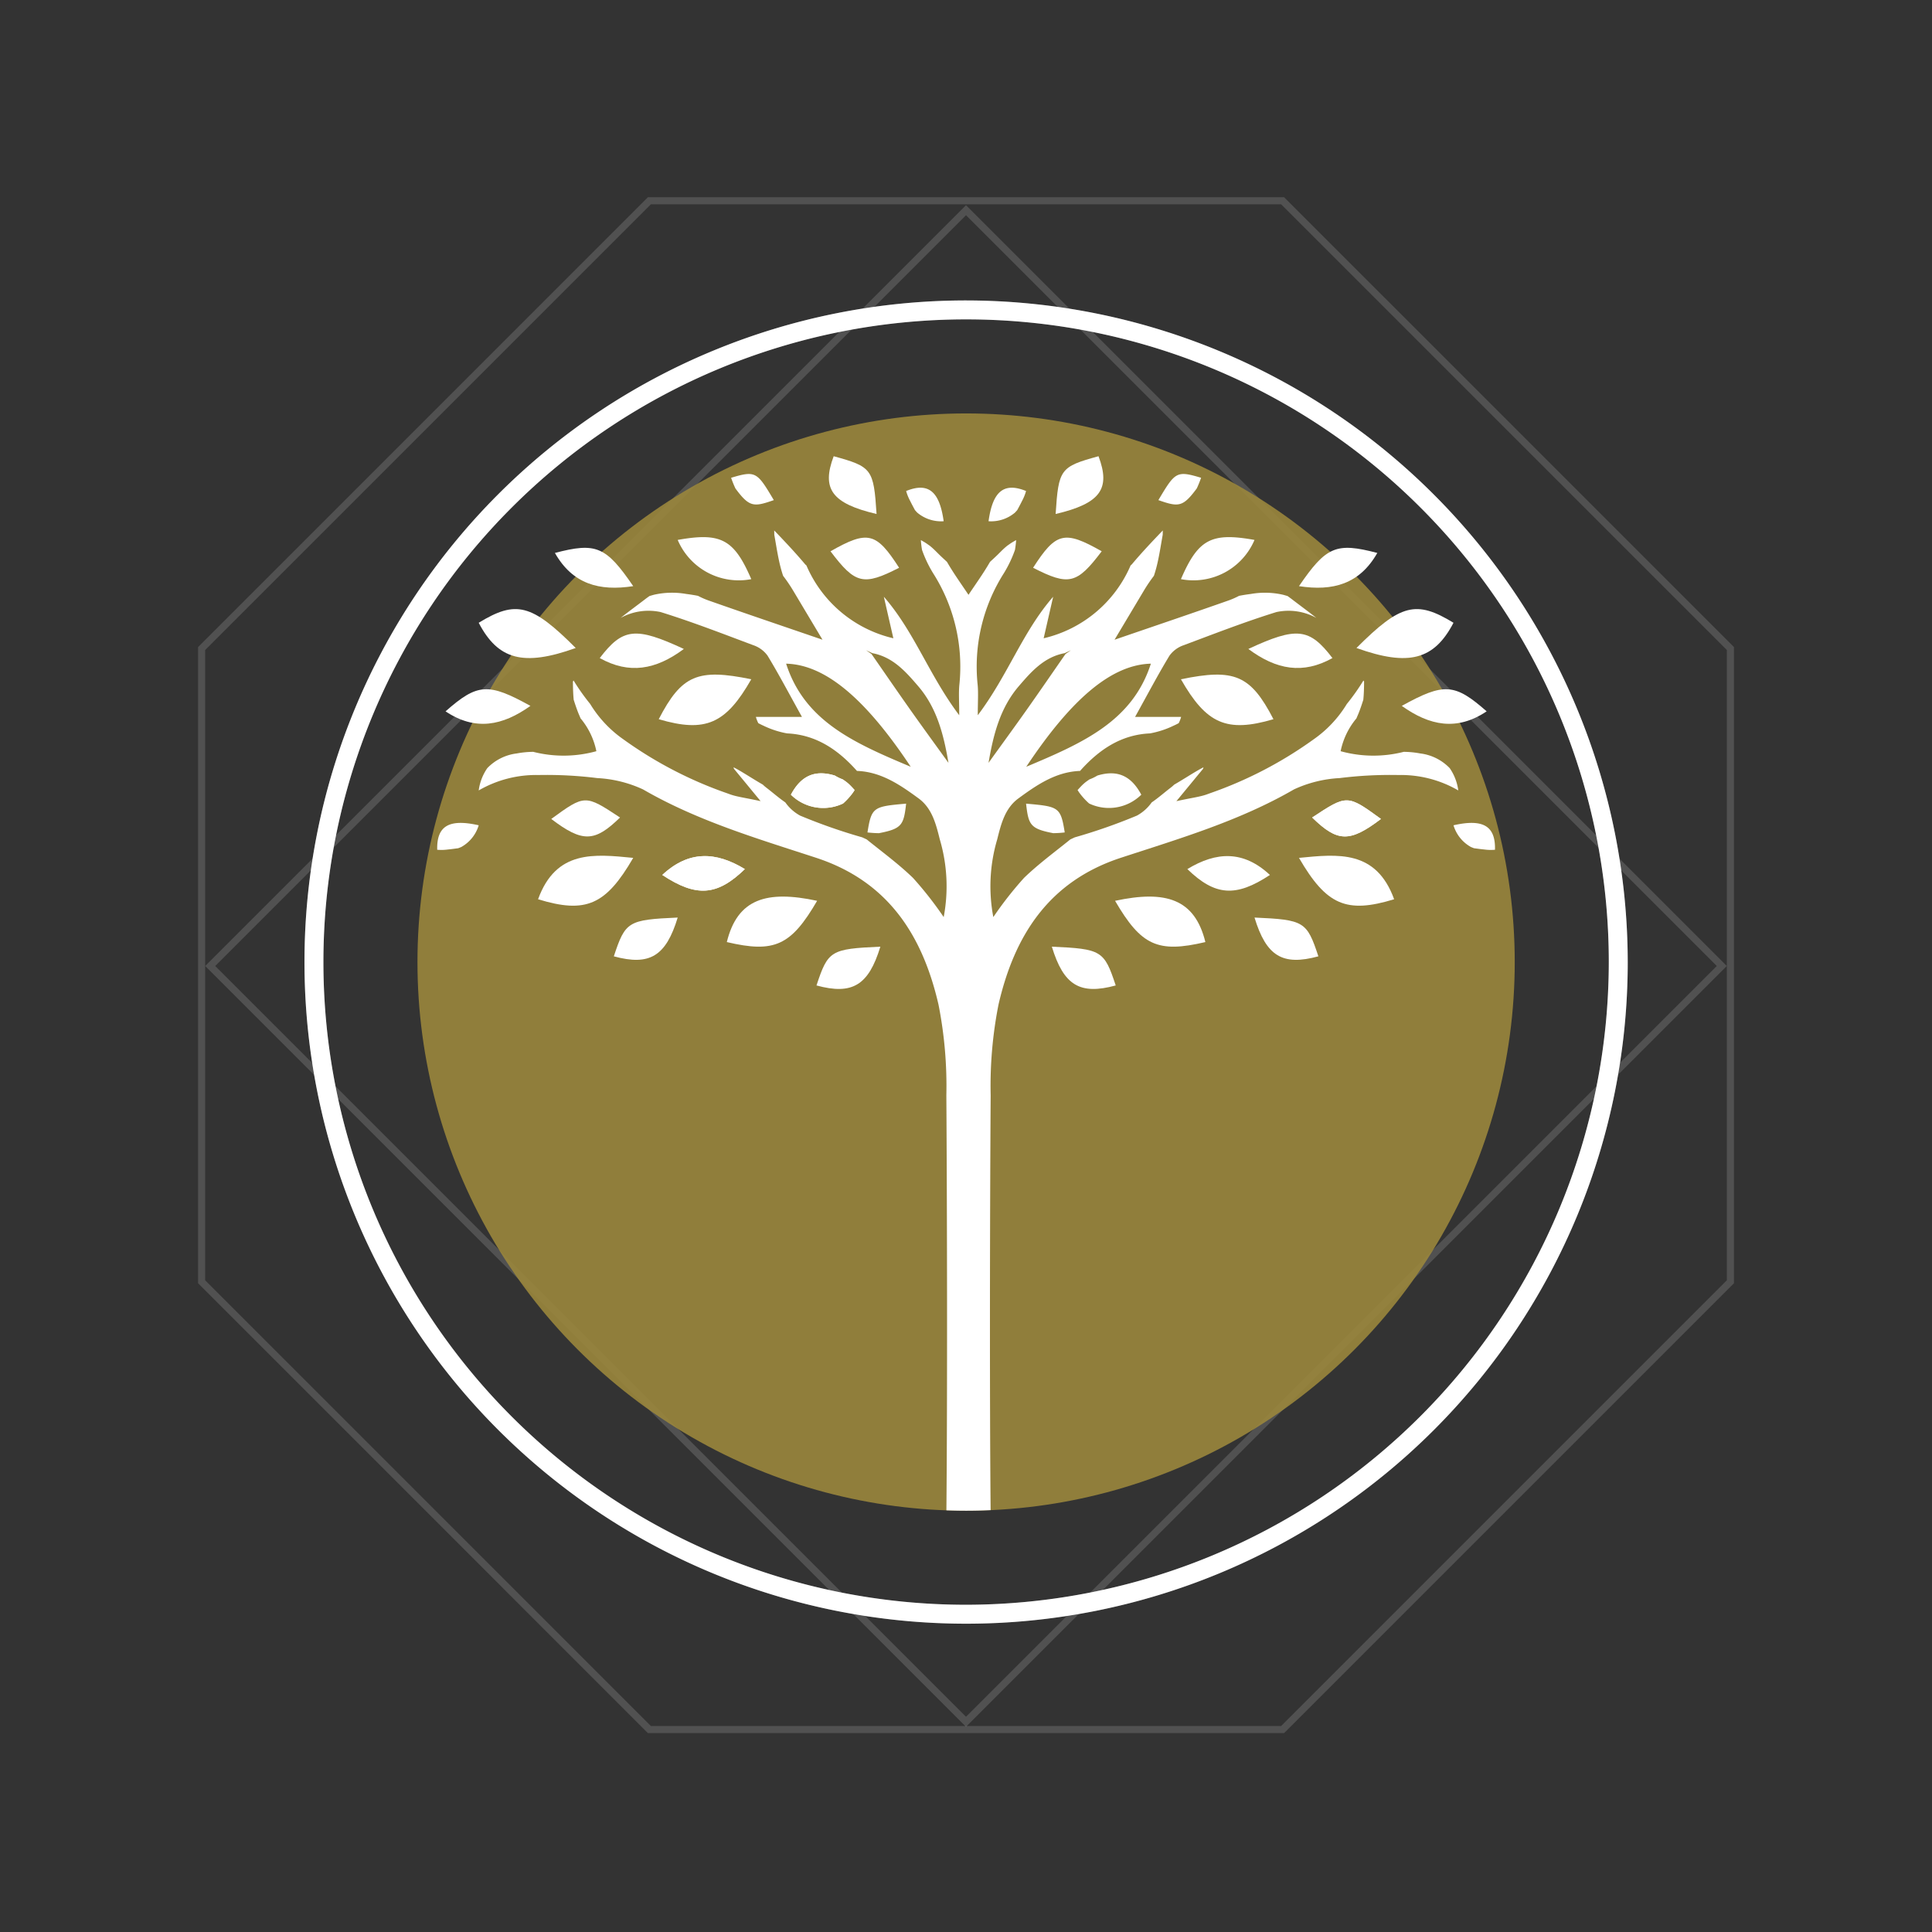 <svg xmlns="http://www.w3.org/2000/svg" viewBox="0 0 204.404 204.404">
  <rect x="0" y="0" width="204.404" height="204.404" fill="#333333" stroke="none"/>
  <g class="Layer_2" data-name="Layer 2">
    <g class="Layer_3" data-name="Layer 3">
      <rect class="square" x="45.661" y="45.661" width="113.082" height="113.082" transform="translate(102.202 -42.334) rotate(45)" style="fill: none;stroke: #fff;stroke-miterlimit: 10;stroke-width: 0.75px;opacity: 0.15"/>
      <polygon class="polygon outer" points="135.7 21.241 68.704 21.241 21.331 68.614 21.331 135.61 68.704 182.984 135.7 182.984 183.074 135.61 183.074 68.614 135.7 21.241" style="fill: none;stroke: #fff;stroke-miterlimit: 10;stroke-width: 0.75px;opacity: 0.15"/>
    </g>
    <g class="iron-banner">
      <path d="M102.213,31.786a70,70,0,1,0,70,70A70.079,70.079,0,0,0,102.213,31.786Zm0,137.996a67.996,67.996,0,1,1,67.996-67.996A68.073,68.073,0,0,1,102.213,169.782Z" style="fill: #fff;opacity: 0.2"/>
      <path class="polygon inner ani" d="M102.213,31.786a70,70,0,1,0,70,70A70.079,70.079,0,0,0,102.213,31.786Zm0,137.996a67.996,67.996,0,1,1,67.996-67.996A68.073,68.073,0,0,1,102.213,169.782Z" style="fill: #fff;"/>
      <circle cx="102.213" cy="101.786" r="58.045" style="fill: #9a873c;opacity: 0.9"/>
      <g>
        <g>
          <path d="M56.927,95.14c5.055,1.546,7.168.619,10.067-4.377C62.878,90.359,58.838,89.889,56.927,95.14Z" style="fill: #fff"/>
          <path d="M64.943,101.179c3.792,1.032,5.512-.013,6.757-4.103C66.446,97.312,66.162,97.484,64.943,101.179Z" style="fill: #fff"/>
          <path d="M47.138,75.26c3.146,2.103,6.025,1.531,8.98-.578C51.651,72.208,50.513,72.289,47.138,75.26Z" style="fill: #fff"/>
          <path d="M86.451,95.305c-2.764,4.747-4.522,5.55-9.554,4.365C78.022,95.089,81.101,94.157,86.451,95.305Z" style="fill: #fff"/>
          <path d="M70.069,92.569c2.788-2.602,5.653-2.495,8.735-.62C75.872,94.791,73.677,94.953,70.069,92.569Z" style="fill: #fff"/>
          <path d="M92.739,54.38c-.307-4.767-.487-4.999-4.536-6.112C86.903,51.715,87.991,53.265,92.739,54.38Z" style="fill: #fff"/>
          <path d="M95.125,60.069c-3.784,1.937-4.634,1.733-7.259-1.744C91.81,56.086,92.702,56.3,95.125,60.069Z" style="fill: #fff"/>
          <path d="M60.911,68.557c-4.661-4.667-6.319-5.079-10.265-2.668C52.69,69.801,55.37,70.547,60.911,68.557Z" style="fill: #fff"/>
          <path d="M71.7,57.124a7.018,7.018,0,0,0,7.784,4.15C77.658,57.042,76.268,56.304,71.7,57.124Z" style="fill: #fff"/>
          <path d="M58.322,86.645c3.316,2.518,4.598,2.462,7.276-.153C61.9,84.052,61.887,84.052,58.322,86.645Z" style="fill: #fff"/>
          <path d="M50.647,87.314a3.909,3.909,0,0,1-1.849,2.301l-.026.011q-.121.049-.242.096c-.019.007-.038.013-.056.02-.359.048-.718.099-1.079.133a5.128,5.128,0,0,1-1.138.029C46.191,87.377,47.517,86.604,50.647,87.314Z" style="fill: #fff"/>
          <path d="M69.694,76.091c2.424-4.686,4.141-5.388,9.789-4.225C76.795,76.578,74.65,77.55,69.694,76.091Z" style="fill: #fff"/>
          <path d="M72.351,68.659c-2.974,2.215-5.787,2.701-8.898.964C65.89,66.431,67.239,66.283,72.351,68.659Z" style="fill: #fff"/>
          <path d="M90.119,83.263c-.112-.119-.227-.236-.349-.345-.061-.055-.126-.107-.189-.16l-.002-.002-.014-.01c-.031-.023-.061-.046-.092-.068-.101-.074-.203-.145-.306-.216a4.931,4.931,0,0,1-.847-.41c-2.027-.613-3.536-.058-4.643,2.026a4.876,4.876,0,0,0,5.519.931,7.158,7.158,0,0,0,1.014-1.109c.075-.1.14-.208.208-.312C90.319,83.479,90.22,83.371,90.119,83.263Z" style="fill: #fff"/>
          <path d="M91.778,88.071a11.66,11.66,0,0,0,1.212.078c2.448-.467,2.623-.886,2.878-3.124C92.407,85.329,92.205,85.379,91.778,88.071Z" style="fill: #fff"/>
          <path d="M58.709,58.501c1.868,3.291,4.697,4.072,8.285,3.513C64.111,57.797,63.058,57.359,58.709,58.501Z" style="fill: #fff"/>
          <path d="M86.384,104.26c3.792,1.032,5.512-.013,6.757-4.103C87.887,100.393,87.604,100.565,86.384,104.26Z" style="fill: #fff"/>
          <path d="M77.351,50.549a11.662,11.662,0,0,0,.455,1.126c1.483,2.003,1.937,1.979,4.063,1.237C80.095,49.926,79.961,49.766,77.351,50.549Z" style="fill: #fff"/>
          <path d="M99.839,55.146a3.909,3.909,0,0,1-2.805-.92l-.019-.021q-.088-.096-.175-.193c-.013-.015-.026-.03-.039-.045-.171-.319-.345-.637-.504-.963a5.127,5.127,0,0,1-.428-1.055C98.21,50.998,99.4,51.967,99.839,55.146Z" style="fill: #fff"/>
          <path d="M147.499,95.14c-5.055,1.546-7.168.619-10.067-4.377C141.548,90.359,145.588,89.889,147.499,95.14Z" style="fill: #fff"/>
          <path d="M139.483,101.179c-3.792,1.032-5.512-.013-6.757-4.103C137.979,97.312,138.263,97.484,139.483,101.179Z" style="fill: #fff"/>
          <path d="M157.287,75.26c-3.146,2.103-6.025,1.531-8.98-.578C152.775,72.208,153.912,72.289,157.287,75.26Z" style="fill: #fff"/>
          <path d="M117.974,95.305c2.764,4.747,4.522,5.55,9.554,4.365C126.404,95.089,123.325,94.157,117.974,95.305Z" style="fill: #fff"/>
          <path d="M134.357,92.569c-2.788-2.602-5.653-2.495-8.735-.62C128.554,94.791,130.749,94.953,134.357,92.569Z" style="fill: #fff"/>
          <path d="M111.686,54.38c.307-4.767.487-4.999,4.536-6.112C117.522,51.715,116.435,53.265,111.686,54.38Z" style="fill: #fff"/>
          <path d="M109.3,60.069c3.784,1.937,4.634,1.733,7.259-1.744C112.615,56.086,111.723,56.3,109.3,60.069Z" style="fill: #fff"/>
          <path d="M143.514,68.557c4.661-4.667,6.319-5.079,10.265-2.668C151.736,69.801,149.055,70.547,143.514,68.557Z" style="fill: #fff"/>
          <path d="M132.726,57.124a7.018,7.018,0,0,1-7.784,4.15C126.768,57.042,128.158,56.304,132.726,57.124Z" style="fill: #fff"/>
          <path d="M146.103,86.645c-3.316,2.518-4.598,2.462-7.276-.153C142.526,84.052,142.539,84.052,146.103,86.645Z" style="fill: #fff"/>
          <path d="M153.779,87.314a3.909,3.909,0,0,0,1.849,2.301l.026.011q.121.049.242.096c.019.007.038.013.056.02.359.048.718.099,1.079.133a5.128,5.128,0,0,0,1.138.029C158.234,87.377,156.908,86.604,153.779,87.314Z" style="fill: #fff"/>
          <path d="M134.731,76.091c-2.424-4.686-4.141-5.388-9.789-4.225C127.63,76.578,129.776,77.55,134.731,76.091Z" style="fill: #fff"/>
          <path d="M132.074,68.659c2.974,2.215,5.787,2.701,8.898.964C138.536,66.431,137.186,66.283,132.074,68.659Z" style="fill: #fff"/>
          <path d="M114.306,83.263c.112-.119.227-.236.349-.345.061-.055.126-.107.189-.16l.002-.002.014-.01c.031-.023.061-.046.092-.068.101-.074.203-.145.306-.216a4.931,4.931,0,0,0,.847-.41c2.027-.613,3.536-.058,4.643,2.026a4.876,4.876,0,0,1-5.519.931,7.158,7.158,0,0,1-1.014-1.109c-.075-.1-.14-.208-.208-.312C114.106,83.479,114.205,83.371,114.306,83.263Z" style="fill: #fff"/>
          <path d="M112.647,88.071a11.659,11.659,0,0,1-1.212.078c-2.448-.467-2.623-.886-2.878-3.124C112.018,85.329,112.22,85.379,112.647,88.071Z" style="fill: #fff"/>
          <path d="M145.717,58.501c-1.868,3.291-4.697,4.072-8.285,3.513C140.314,57.797,141.368,57.359,145.717,58.501Z" style="fill: #fff"/>
          <path d="M118.042,104.26c-3.792,1.032-5.512-.013-6.757-4.103C116.538,100.393,116.822,100.565,118.042,104.26Z" style="fill: #fff"/>
          <path d="M127.074,50.549a11.66,11.66,0,0,1-.455,1.126c-1.483,2.003-1.937,1.979-4.063,1.237C124.331,49.926,124.464,49.766,127.074,50.549Z" style="fill: #fff"/>
          <path d="M104.587,55.146a3.909,3.909,0,0,0,2.805-.92l.019-.021q.088-.096.175-.193c.013-.015.026-.03.039-.045.171-.319.345-.637.504-.963a5.128,5.128,0,0,0,.428-1.055C106.215,50.998,105.025,51.967,104.587,55.146Z" style="fill: #fff"/>
        </g>
        <path d="M147.945,81.997a12.091,12.091,0,0,1,6.341,1.63,5.404,5.404,0,0,0-.907-2.357,5.191,5.191,0,0,0-3.112-1.555,9.83,9.83,0,0,0-1.752-.171,12.991,12.991,0,0,1-6.677-.068,7.834,7.834,0,0,1,1.671-3.471l.003-.008q.093-.221.187-.442l.027-.063c.193-.477.355-.967.512-1.458.011-.123.022-.247.032-.383.036-.515.047-1.031.049-1.547-.026-.033-.043-.073-.068-.107a23.072,23.072,0,0,1-1.758,2.484,12.447,12.447,0,0,1-3.512,3.741,42.792,42.792,0,0,1-10.968,5.704c-.024.01-.048.019-.073.027-.091.032-.18.068-.271.099-.741.259-1.541.348-3.206.709,1.065-1.292,1.974-2.395,2.814-3.415.021-.053.033-.114.052-.169-.159.086-.32.168-.477.258-.885.508-1.737,1.07-2.621,1.577-.062.058-.123.118-.188.173-.06.051-.122.1-.184.149l-.217.168-.01.008c-.031.025-.139.109-.155.123q-.089.071-.178.143c-.144.116-.287.233-.431.348-.331.265-.667.528-1.018.767a4.63,4.63,0,0,1-1.562,1.398,59.044,59.044,0,0,1-6.58,2.303c-.155.072-.31.144-.465.216-1.656,1.338-3.382,2.603-4.906,4.077a38.344,38.344,0,0,0-3.245,4.141,17.481,17.481,0,0,1,.415-8.228c.412-1.662.832-3.295,2.24-4.327,1.946-1.425,3.96-2.814,6.521-2.908,2.006-2.254,4.337-3.832,7.396-3.97a9.692,9.692,0,0,0,2.53-.83c.174-.076.343-.164.511-.252a3.414,3.414,0,0,0,.256-.661h-4.872c1.39-2.503,2.456-4.531,3.643-6.485a3.074,3.074,0,0,1,1.502-1.102c3.253-1.218,6.497-2.48,9.812-3.508a6.117,6.117,0,0,1,4.226.62c-.855-.679-1.747-1.328-2.612-1.993-.148-.114-.293-.217-.438-.321-.157-.046-.312-.092-.473-.136a8.618,8.618,0,0,0-3.412-.084c-.411.05-.831.118-1.248.199a8.457,8.457,0,0,1-1.281.549c-3.735,1.314-7.486,2.583-11.89,4.094,1.248-2.089,2.173-3.637,3.098-5.186A16.459,16.459,0,0,1,122.08,60.924c.006-.019.014-.037.02-.056a14.407,14.407,0,0,0,.395-1.459c.205-.933.348-1.879.517-2.819l.001-.012c.007-.152.006-.304.01-.456-1.118,1.162-2.225,2.334-3.264,3.57a.982.982,0,0,1-.142.13,13.293,13.293,0,0,1-9.199,7.708q.502-2.197,1.005-4.393c-3.223,3.686-4.784,8.31-7.975,12.535,0-1.442.07-2.331-.012-3.205A18.416,18.416,0,0,1,106.223,60.623a12.915,12.915,0,0,0,1.159-2.44c.061-.345.098-.693.125-1.043-.183.106-.369.207-.547.324-.129.085-.253.179-.381.265a.071.071,0,0,1-.017.01c-.011.01-.012.011-.036.031-.059.05-.119.099-.177.149-.289.252-.553.531-.827.798-.255.249-.521.487-.781.731-.686,1.196-1.501,2.322-2.275,3.484-.774-1.161-1.589-2.287-2.275-3.484-.26-.244-.526-.482-.781-.731-.274-.267-.538-.547-.827-.798-.058-.051-.118-.099-.177-.149-.024-.02-.024-.021-.036-.031a.07.07,0,0,1-.017-.01c-.128-.086-.252-.18-.381-.265-.177-.117-.363-.218-.547-.324.026.35.064.698.125,1.043a12.914,12.914,0,0,0,1.159,2.44,18.416,18.416,0,0,1,2.789,11.843c-.082.875-.012,1.763-.012,3.205-3.191-4.225-4.752-8.849-7.975-12.535q.502,2.196,1.005,4.393a13.293,13.293,0,0,1-9.199-7.708.983.983,0,0,1-.142-.13c-1.039-1.235-2.147-2.408-3.264-3.57.004.152.003.304.01.456l.001.012c.169.94.311,1.886.517,2.819a14.417,14.417,0,0,0,.395,1.459c.006.019.014.037.02.056a16.448,16.448,0,0,1,1.067,1.573c.925,1.549,1.85,3.097,3.098,5.186-4.404-1.511-8.155-2.78-11.89-4.094a8.46,8.46,0,0,1-1.281-.549c-.418-.081-.837-.149-1.248-.199a8.618,8.618,0,0,0-3.412.084c-.161.044-.315.091-.473.136-.145.104-.291.207-.439.321-.865.665-1.757,1.313-2.612,1.993a6.117,6.117,0,0,1,4.226-.62c3.315,1.028,6.559,2.29,9.812,3.508a3.074,3.074,0,0,1,1.502,1.102c1.187,1.954,2.253,3.982,3.643,6.485H79.973a3.416,3.416,0,0,0,.256.661c.168.088.337.176.511.252a9.692,9.692,0,0,0,2.53.83c3.059.138,5.391,1.716,7.396,3.97,2.562.094,4.575,1.483,6.521,2.908,1.408,1.031,1.828,2.664,2.24,4.327a17.48,17.48,0,0,1,.415,8.228,38.343,38.343,0,0,0-3.245-4.141c-1.524-1.474-3.25-2.74-4.906-4.077-.155-.072-.31-.144-.465-.216a59.043,59.043,0,0,1-6.58-2.303,4.63,4.63,0,0,1-1.562-1.398c-.351-.239-.687-.502-1.018-.767-.144-.116-.287-.232-.431-.348q-.089-.072-.178-.143c-.017-.013-.124-.097-.155-.123l-.01-.008-.217-.168c-.062-.049-.124-.098-.184-.149-.065-.055-.126-.115-.188-.173-.885-.506-1.737-1.069-2.621-1.577-.157-.09-.318-.172-.477-.258.019.055.03.116.052.169.84,1.02,1.749,2.123,2.814,3.415-1.665-.361-2.465-.45-3.206-.709-.091-.032-.18-.067-.271-.099-.025-.008-.049-.016-.073-.027a42.793,42.793,0,0,1-10.968-5.704,12.447,12.447,0,0,1-3.512-3.741,23.069,23.069,0,0,1-1.758-2.484c-.025.034-.042.074-.068.107.003.516.013,1.032.049,1.547.01.136.02.26.032.383.157.491.319.982.512,1.458l.027.063q.094.221.187.442l.003.008A7.833,7.833,0,0,1,63.095,79.476a12.991,12.991,0,0,1-6.677.068,9.829,9.829,0,0,0-1.752.171,5.191,5.191,0,0,0-3.112,1.555,5.404,5.404,0,0,0-.907,2.357,12.092,12.092,0,0,1,6.341-1.63,43.067,43.067,0,0,1,6.203.324,13.077,13.077,0,0,1,4.841,1.198c5.755,3.33,12.075,5.193,18.305,7.231C94,93.257,97.613,99.01,99.29,106.272a44.273,44.273,0,0,1,.833,9.606c.077,11.591.119,31.661.005,43.912.693.024,1.387.041,2.086.041.869,0,1.733-.023,2.592-.061-.114-12.253-.072-32.307.005-43.892a44.276,44.276,0,0,1,.833-9.606c1.677-7.262,5.29-13.015,12.954-15.523,6.23-2.038,12.55-3.901,18.305-7.231a13.077,13.077,0,0,1,4.841-1.198A43.067,43.067,0,0,1,147.945,81.997ZM83.171,70.216c4.024.102,8.258,3.489,13.183,10.907C90.316,78.589,85.12,76.281,83.171,70.216Zm13.159,4.907c-1.391-1.968-2.753-3.955-4.128-5.933l-.574-.395.661.308c2.171.405,3.519,1.937,4.863,3.503,1.953,2.277,2.685,5.084,3.194,8.101C99.006,78.846,97.654,76.995,96.33,75.123Zm25.431-4.907c-1.949,6.065-7.145,8.373-13.183,10.907C113.503,73.704,117.737,70.318,121.761,70.216Zm-17.174,10.491c.509-3.017,1.241-5.824,3.194-8.101,1.343-1.566,2.692-3.098,4.863-3.503l.661-.308-.574.395c-1.375,1.979-2.738,3.966-4.128,5.933C107.279,76.995,105.926,78.846,104.587,80.707Z" style="fill: #fff"/>
      </g>
      <path class="falling-1" d="M70.069,92.569c2.788-2.602,5.653-2.495,8.735-.62C75.872,94.791,73.677,94.953,70.069,92.569Z" style="fill: #fff"/>
      <path class="falling-3" d="M90.119,83.263c-.112-.119-.227-.236-.349-.345-.061-.055-.126-.107-.189-.16l-.002-.002-.014-.01c-.031-.023-.061-.046-.092-.068-.101-.074-.203-.145-.306-.216a4.931,4.931,0,0,1-.847-.41c-2.027-.613-3.536-.058-4.643,2.026a4.876,4.876,0,0,0,5.519.931,7.158,7.158,0,0,0,1.014-1.109c.075-.1.14-.208.208-.312C90.319,83.479,90.22,83.371,90.119,83.263Z" style="fill: #fff"/>
      <path class="falling-2" d="M146.103,86.645c-3.316,2.518-4.598,2.462-7.276-.153C142.526,84.052,142.539,84.052,146.103,86.645Z" style="fill: #fff"/>
    </g>
  </g>
</svg>
